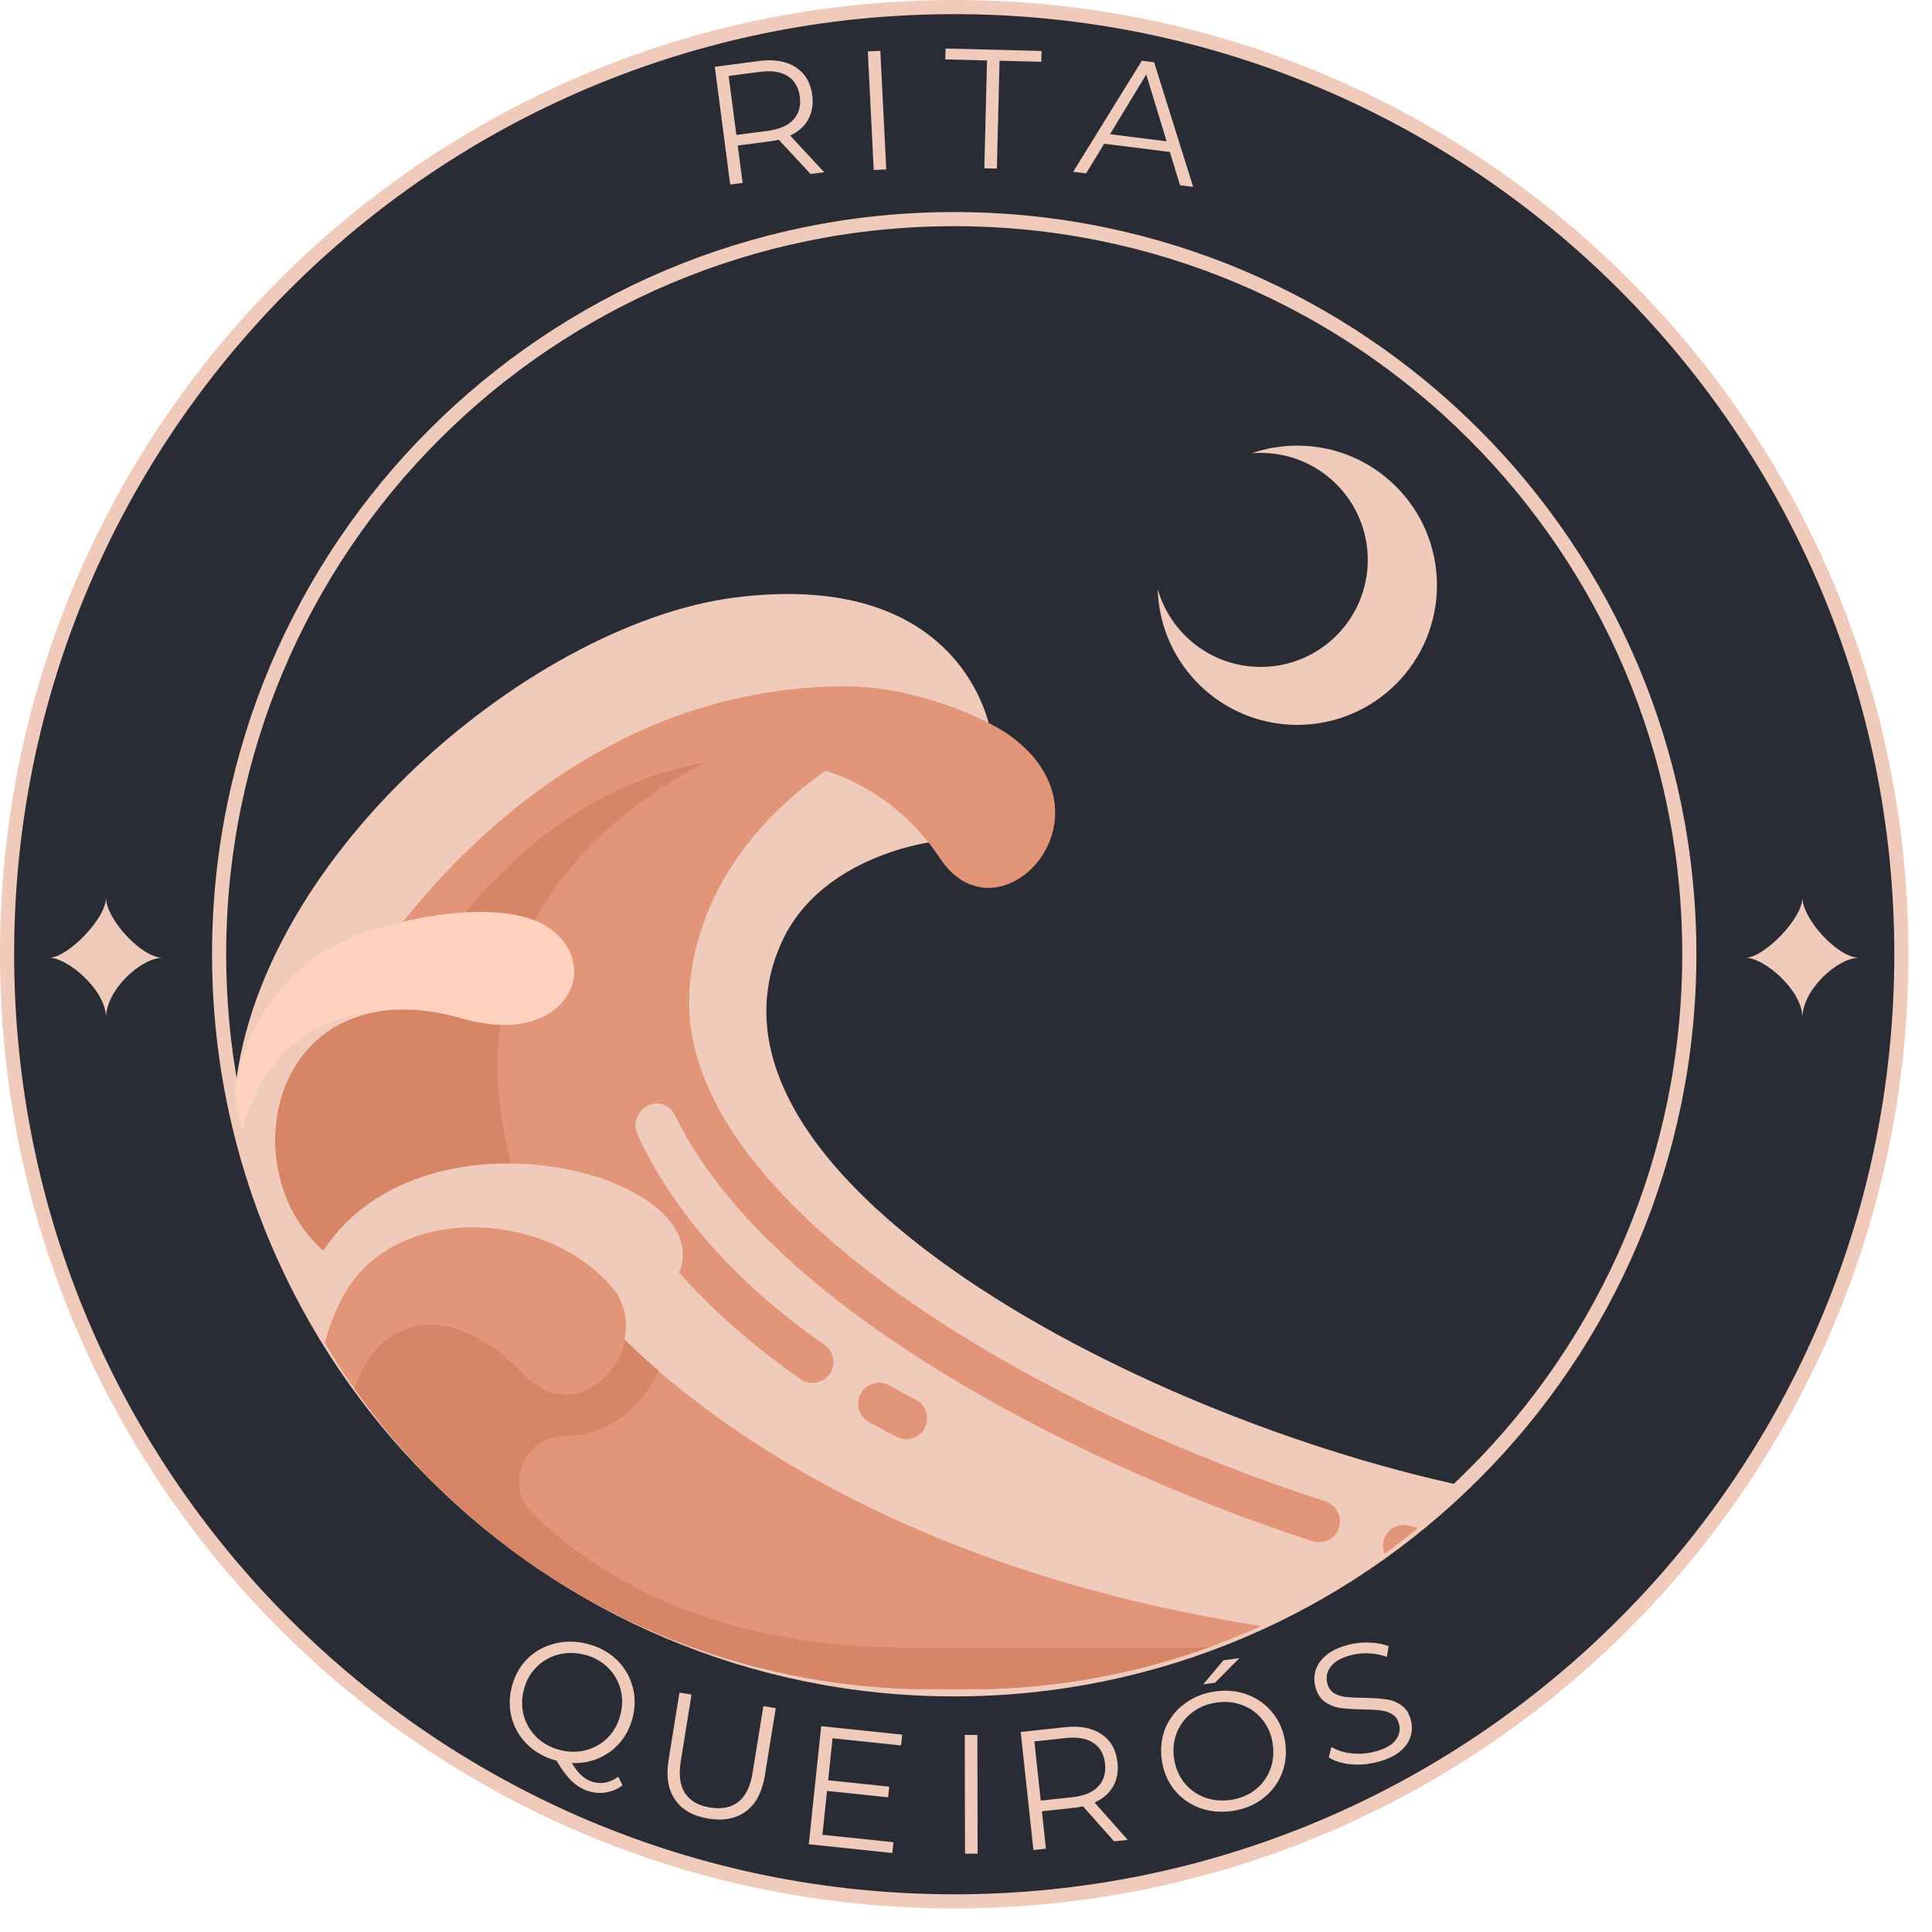 <svg width="41" height="41" viewBox="0 0 41 41" fill="none" xmlns="http://www.w3.org/2000/svg">
<path d="M40.35 20.25C40.35 31.351 31.351 40.35 20.25 40.35C9.149 40.35 0.15 31.351 0.15 20.25C0.15 9.149 9.149 0.15 20.25 0.15C31.351 0.15 40.35 9.149 40.35 20.25Z" fill="#292C34" stroke="#F0CABB" stroke-width="0.3"/>
<path d="M35.85 20.25C35.85 28.866 28.866 35.85 20.25 35.85C11.634 35.85 4.65 28.866 4.65 20.25C4.65 11.634 11.634 4.65 20.25 4.65C28.866 4.65 35.85 11.634 35.85 20.25Z" fill="#292C34" stroke="#F0CABB" stroke-width="0.3"/>
<g clip-path="url(#clip0)">
<path d="M15.619 12.677C11.158 13.232 4.95 18.552 4.95 23.873L21.023 15.532C21.023 15.532 20.515 12.069 15.619 12.677Z" fill="#F0CABB"/>
<path d="M32.886 32.614C32.885 32.185 32.579 31.816 32.156 31.745C24.88 30.524 14.266 25.093 16.589 19.993C17.439 18.127 19.832 17.859 19.832 17.859V15.892H13.818L5.781 21.601V30.191L20.912 35.401L32.894 35.399L32.886 32.614Z" fill="#F0CABB"/>
<path d="M28.128 31.862C22.238 29.965 15.524 26.093 14.704 22.076C14.348 20.333 15.148 17.665 18.252 15.892H13.818L5.781 21.601V28.982L13.854 26.334C14.657 27.383 15.704 28.372 16.992 29.268C17.069 29.322 17.158 29.347 17.245 29.347C17.385 29.347 17.523 29.281 17.609 29.157C17.749 28.956 17.699 28.68 17.498 28.54C15.601 27.221 14.267 25.689 13.525 24.066C13.424 23.846 13.52 23.585 13.733 23.47C13.952 23.351 14.218 23.448 14.327 23.672C16.425 28.003 23.587 31.331 27.856 32.707C27.901 32.721 27.947 32.728 27.992 32.728C28.18 32.728 28.354 32.608 28.414 32.42C28.489 32.187 28.361 31.938 28.128 31.862Z" fill="#E29578"/>
<path d="M5.781 21.601V28.982L11.722 27.034C11.527 26.589 11.338 26.128 11.158 25.646C8.497 18.552 15.592 15.892 15.592 15.892H13.818L5.781 21.601Z" fill="#D68567"/>
<path d="M7.684 20.806C7.684 20.806 11.266 14.565 17.94 14.565C19.397 14.565 20.913 15.231 21.439 15.615C23.794 17.333 21.194 20.083 19.952 18.22C18.529 16.086 15.955 15.607 13.467 16.612C10.585 17.776 8.978 20.621 8.978 20.621L7.684 20.806Z" fill="#E29578"/>
<path d="M6.982 26.644C4.802 24.944 5.723 20.436 9.827 21.619C12.008 22.247 12.857 20.474 11.601 19.661C10.938 19.232 9.46 19.236 7.816 19.767C6.106 20.318 4.95 21.918 4.95 23.715V29.637C4.95 31.351 6.34 32.741 8.054 32.741L6.982 26.644Z" fill="#FFD2C0"/>
<path d="M8.054 32.741L6.982 26.644C5.174 25.234 5.501 21.893 8.009 21.471L7.989 21.462C6.918 21.582 4.95 22.182 4.95 25.646C4.95 30.33 8.054 32.741 8.054 32.741Z" fill="#F0CABB"/>
<path d="M12.377 27.457C12.377 27.457 17.702 34.81 32.44 34.956C32.684 34.958 32.884 35.154 32.884 35.399C32.884 35.645 32.684 35.844 32.438 35.844H14.483C12.477 35.844 9.754 34.958 8.054 32.741C6.632 30.886 7.167 27.42 7.167 27.42L12.377 27.457Z" fill="#E29578"/>
<path d="M32.45 34.958C30.055 34.958 24.72 34.958 19.139 34.958C15.536 34.958 12.959 33.731 11.3 32.114C10.687 31.516 11.134 30.472 11.99 30.476L11.998 30.476C12.816 30.476 13.603 29.935 13.972 29.088C12.873 28.138 12.377 27.457 12.377 27.457L7.167 27.42C7.167 27.42 6.632 30.886 8.054 32.741C9.753 34.958 12.476 35.845 14.483 35.845H32.438C32.684 35.845 32.884 35.645 32.884 35.399C32.884 35.158 32.69 34.966 32.45 34.958Z" fill="#D68567"/>
<path d="M6.317 27.826C5.683 30.444 8.054 32.741 8.054 32.741C8.054 32.741 6.786 30.535 7.749 28.944C8.386 27.891 9.689 27.669 11.158 29.194C12.277 30.355 13.813 28.711 13.102 27.467C13.745 27.585 14.404 27.355 14.483 26.755C14.773 24.555 7.463 23.097 6.317 27.826Z" fill="#F0CABB"/>
<path d="M7.749 28.944C8.386 27.891 9.689 27.669 11.158 29.194C12.277 30.355 13.813 28.711 13.102 27.467C11.786 25.683 8.47 25.48 7.333 27.42C6.153 29.436 7.167 31.558 8.054 32.741C8.054 32.741 6.786 30.535 7.749 28.944Z" fill="#E29578"/>
<path d="M30.552 33.426C30.521 33.426 30.49 33.423 30.459 33.416C30.21 33.363 29.951 33.302 29.684 33.234C29.446 33.175 29.302 32.934 29.362 32.696C29.422 32.458 29.664 32.315 29.901 32.374C30.158 32.439 30.406 32.498 30.645 32.549C30.884 32.601 31.037 32.837 30.985 33.076C30.941 33.284 30.757 33.426 30.552 33.426Z" fill="#E29578"/>
<path d="M19.231 30.543C19.162 30.543 19.092 30.526 19.026 30.492C18.827 30.388 18.631 30.282 18.438 30.174C18.225 30.053 18.15 29.783 18.27 29.57C18.391 29.356 18.662 29.281 18.875 29.401C19.058 29.505 19.245 29.606 19.436 29.706C19.653 29.819 19.738 30.087 19.624 30.304C19.545 30.456 19.391 30.543 19.231 30.543Z" fill="#E29578"/>
</g>
<path fill-rule="evenodd" clip-rule="evenodd" d="M26.562 9.619C26.626 9.614 26.69 9.611 26.755 9.611C28.009 9.611 29.026 10.628 29.026 11.882C29.026 13.136 28.009 14.153 26.755 14.153C25.714 14.153 24.837 13.454 24.568 12.499C24.61 14.099 25.921 15.383 27.531 15.383C29.168 15.383 30.494 14.057 30.494 12.42C30.494 10.784 29.168 9.457 27.531 9.457C27.192 9.457 26.866 9.514 26.562 9.619Z" fill="#F0CABB"/>
<path d="M2.25 19.05C2.25 19.5 1.425 20.325 1.05 20.325C1.425 20.325 2.25 21 2.25 21.6C2.25 21 3 20.325 3.45 20.325C3 20.325 2.25 19.5 2.25 19.05Z" fill="#F0CABB"/>
<path d="M38.25 19.05C38.25 19.5 37.425 20.325 37.05 20.325C37.425 20.325 38.25 21 38.25 21.6C38.25 21 39 20.325 39.45 20.325C39 20.325 38.25 19.5 38.25 19.05Z" fill="#F0CABB"/>
<path d="M17.202 3.693L16.526 2.965C16.463 2.98 16.396 2.992 16.327 3.001L15.656 3.089L15.76 3.882L15.496 3.916L15.169 1.417L16.104 1.295C16.423 1.253 16.683 1.297 16.884 1.426C17.085 1.554 17.202 1.752 17.237 2.018C17.263 2.214 17.234 2.385 17.152 2.534C17.072 2.68 16.944 2.795 16.769 2.878L17.491 3.655L17.202 3.693ZM16.291 2.777C16.538 2.745 16.72 2.666 16.837 2.539C16.954 2.413 16.999 2.25 16.973 2.053C16.947 1.851 16.861 1.705 16.716 1.615C16.571 1.522 16.375 1.492 16.127 1.525L15.463 1.611L15.627 2.864L16.291 2.777Z" fill="#F0CABB"/>
<path d="M18.416 1.091L18.682 1.078L18.808 3.595L18.542 3.608L18.416 1.091Z" fill="#F0CABB"/>
<path d="M20.946 1.283L20.061 1.261L20.067 1.03L22.104 1.081L22.098 1.311L21.212 1.289L21.155 3.578L20.889 3.572L20.946 1.283Z" fill="#F0CABB"/>
<path d="M24.826 3.225L23.433 3.05L23.049 3.68L22.774 3.646L24.231 1.289L24.492 1.322L25.321 3.966L25.042 3.931L24.826 3.225ZM24.757 2.999L24.325 1.58L23.556 2.848L24.757 2.999Z" fill="#F0CABB"/>
<path d="M29.185 37.403C29.003 37.446 28.82 37.457 28.639 37.438C28.459 37.417 28.312 37.37 28.199 37.295L28.254 37.072C28.364 37.14 28.499 37.185 28.659 37.207C28.819 37.227 28.977 37.219 29.134 37.182C29.353 37.131 29.509 37.053 29.601 36.949C29.691 36.841 29.722 36.723 29.692 36.595C29.669 36.496 29.621 36.425 29.547 36.381C29.475 36.336 29.392 36.308 29.298 36.298C29.204 36.285 29.076 36.278 28.913 36.276C28.717 36.273 28.559 36.262 28.44 36.246C28.32 36.227 28.209 36.182 28.11 36.111C28.012 36.041 27.945 35.929 27.91 35.777C27.881 35.653 27.888 35.533 27.93 35.418C27.972 35.3 28.053 35.194 28.175 35.102C28.296 35.01 28.458 34.941 28.659 34.894C28.799 34.862 28.94 34.85 29.083 34.859C29.227 34.865 29.356 34.89 29.47 34.935L29.43 35.162C29.312 35.118 29.19 35.094 29.066 35.088C28.941 35.08 28.822 35.089 28.71 35.115C28.495 35.165 28.342 35.245 28.252 35.354C28.163 35.461 28.134 35.58 28.164 35.711C28.187 35.809 28.235 35.882 28.307 35.929C28.382 35.973 28.467 36.002 28.564 36.014C28.662 36.023 28.791 36.029 28.952 36.031C29.142 36.034 29.297 36.044 29.418 36.063C29.54 36.079 29.649 36.123 29.747 36.194C29.844 36.263 29.91 36.372 29.945 36.521C29.974 36.645 29.966 36.767 29.922 36.885C29.88 37.001 29.797 37.105 29.673 37.198C29.549 37.288 29.386 37.357 29.185 37.403Z" fill="#F0CABB"/>
<path d="M26.141 38.433C25.894 38.467 25.661 38.443 25.444 38.362C25.229 38.278 25.051 38.147 24.911 37.97C24.773 37.793 24.687 37.584 24.654 37.344C24.621 37.104 24.647 36.88 24.732 36.672C24.82 36.464 24.956 36.291 25.141 36.154C25.328 36.015 25.544 35.928 25.792 35.894C26.039 35.86 26.269 35.884 26.481 35.966C26.696 36.048 26.874 36.179 27.015 36.358C27.155 36.535 27.242 36.743 27.275 36.984C27.308 37.224 27.281 37.449 27.194 37.66C27.106 37.868 26.97 38.041 26.785 38.178C26.603 38.314 26.388 38.399 26.141 38.433ZM26.109 38.198C26.306 38.171 26.478 38.102 26.625 37.992C26.772 37.88 26.88 37.739 26.949 37.57C27.017 37.398 27.038 37.215 27.011 37.02C26.985 36.825 26.915 36.655 26.803 36.511C26.691 36.364 26.549 36.257 26.378 36.191C26.206 36.123 26.021 36.102 25.824 36.129C25.627 36.156 25.453 36.226 25.304 36.339C25.157 36.449 25.048 36.59 24.977 36.762C24.908 36.931 24.887 37.113 24.914 37.308C24.941 37.503 25.011 37.674 25.123 37.821C25.237 37.965 25.38 38.072 25.552 38.14C25.726 38.206 25.911 38.225 26.109 38.198ZM25.963 35.234L26.302 35.188L25.785 35.71L25.535 35.744L25.963 35.234Z" fill="#F0CABB"/>
<path d="M23.642 39.076L22.983 38.333C22.919 38.347 22.853 38.358 22.784 38.365L22.111 38.438L22.196 39.232L21.931 39.261L21.661 36.755L22.599 36.654C22.919 36.62 23.178 36.669 23.375 36.802C23.573 36.935 23.686 37.136 23.715 37.403C23.736 37.598 23.704 37.77 23.619 37.916C23.535 38.061 23.405 38.172 23.228 38.252L23.932 39.045L23.642 39.076ZM22.752 38.14C23 38.114 23.184 38.038 23.303 37.914C23.423 37.79 23.472 37.629 23.451 37.431C23.429 37.228 23.346 37.08 23.203 36.987C23.06 36.892 22.865 36.857 22.617 36.884L21.951 36.956L22.086 38.212L22.752 38.14Z" fill="#F0CABB"/>
<path d="M20.741 36.818L20.474 36.818L20.479 39.338L20.746 39.337L20.741 36.818Z" fill="#F0CABB"/>
<path d="M18.96 39.095L18.936 39.324L17.164 39.138L17.427 36.632L19.146 36.812L19.122 37.041L17.668 36.889L17.575 37.78L18.871 37.916L18.847 38.142L17.551 38.006L17.453 38.937L18.96 39.095Z" fill="#F0CABB"/>
<path d="M15.034 38.594C15.356 38.646 15.622 38.594 15.832 38.438C16.042 38.282 16.175 38.028 16.232 37.675L16.463 36.25L16.2 36.207L15.971 37.622C15.924 37.911 15.824 38.116 15.671 38.237C15.518 38.358 15.318 38.399 15.072 38.359C14.823 38.319 14.645 38.217 14.537 38.054C14.43 37.891 14.4 37.665 14.447 37.376L14.675 35.961L14.419 35.92L14.189 37.345C14.132 37.698 14.178 37.981 14.329 38.195C14.476 38.409 14.711 38.541 15.034 38.594Z" fill="#F0CABB"/>
<path d="M13.212 37.885C13.116 37.959 13.011 38.008 12.897 38.03C12.785 38.056 12.67 38.055 12.55 38.028C12.405 37.994 12.276 37.926 12.162 37.823C12.049 37.723 11.932 37.57 11.81 37.364C11.575 37.303 11.376 37.195 11.212 37.041C11.048 36.887 10.934 36.705 10.87 36.493C10.806 36.281 10.8 36.059 10.854 35.827C10.909 35.591 11.013 35.391 11.167 35.227C11.323 35.064 11.512 34.951 11.733 34.889C11.957 34.825 12.191 34.822 12.434 34.878C12.677 34.934 12.883 35.039 13.053 35.191C13.224 35.344 13.344 35.53 13.411 35.748C13.48 35.963 13.487 36.189 13.432 36.425C13.384 36.631 13.297 36.81 13.17 36.963C13.047 37.114 12.894 37.229 12.713 37.308C12.535 37.387 12.342 37.423 12.135 37.414C12.271 37.645 12.427 37.781 12.602 37.822C12.784 37.864 12.957 37.825 13.12 37.705L13.212 37.885ZM11.11 35.887C11.066 36.078 11.07 36.262 11.123 36.437C11.179 36.612 11.274 36.762 11.41 36.888C11.549 37.013 11.715 37.099 11.909 37.144C12.103 37.189 12.289 37.185 12.466 37.132C12.643 37.08 12.794 36.987 12.919 36.853C13.043 36.719 13.128 36.556 13.172 36.365C13.217 36.173 13.212 35.99 13.159 35.815C13.106 35.64 13.012 35.49 12.876 35.365C12.74 35.24 12.575 35.154 12.38 35.109C12.186 35.065 12 35.068 11.82 35.12C11.643 35.173 11.491 35.265 11.364 35.399C11.239 35.532 11.155 35.695 11.11 35.887Z" fill="#F0CABB"/>
<defs>
<clipPath id="clip0">
<path d="M4.8 12.6H35.55V20.85C35.55 29.134 28.834 35.85 20.55 35.85H19.8C11.516 35.85 4.8 29.134 4.8 20.85V12.6Z" fill="white"/>
</clipPath>
</defs>
</svg>
